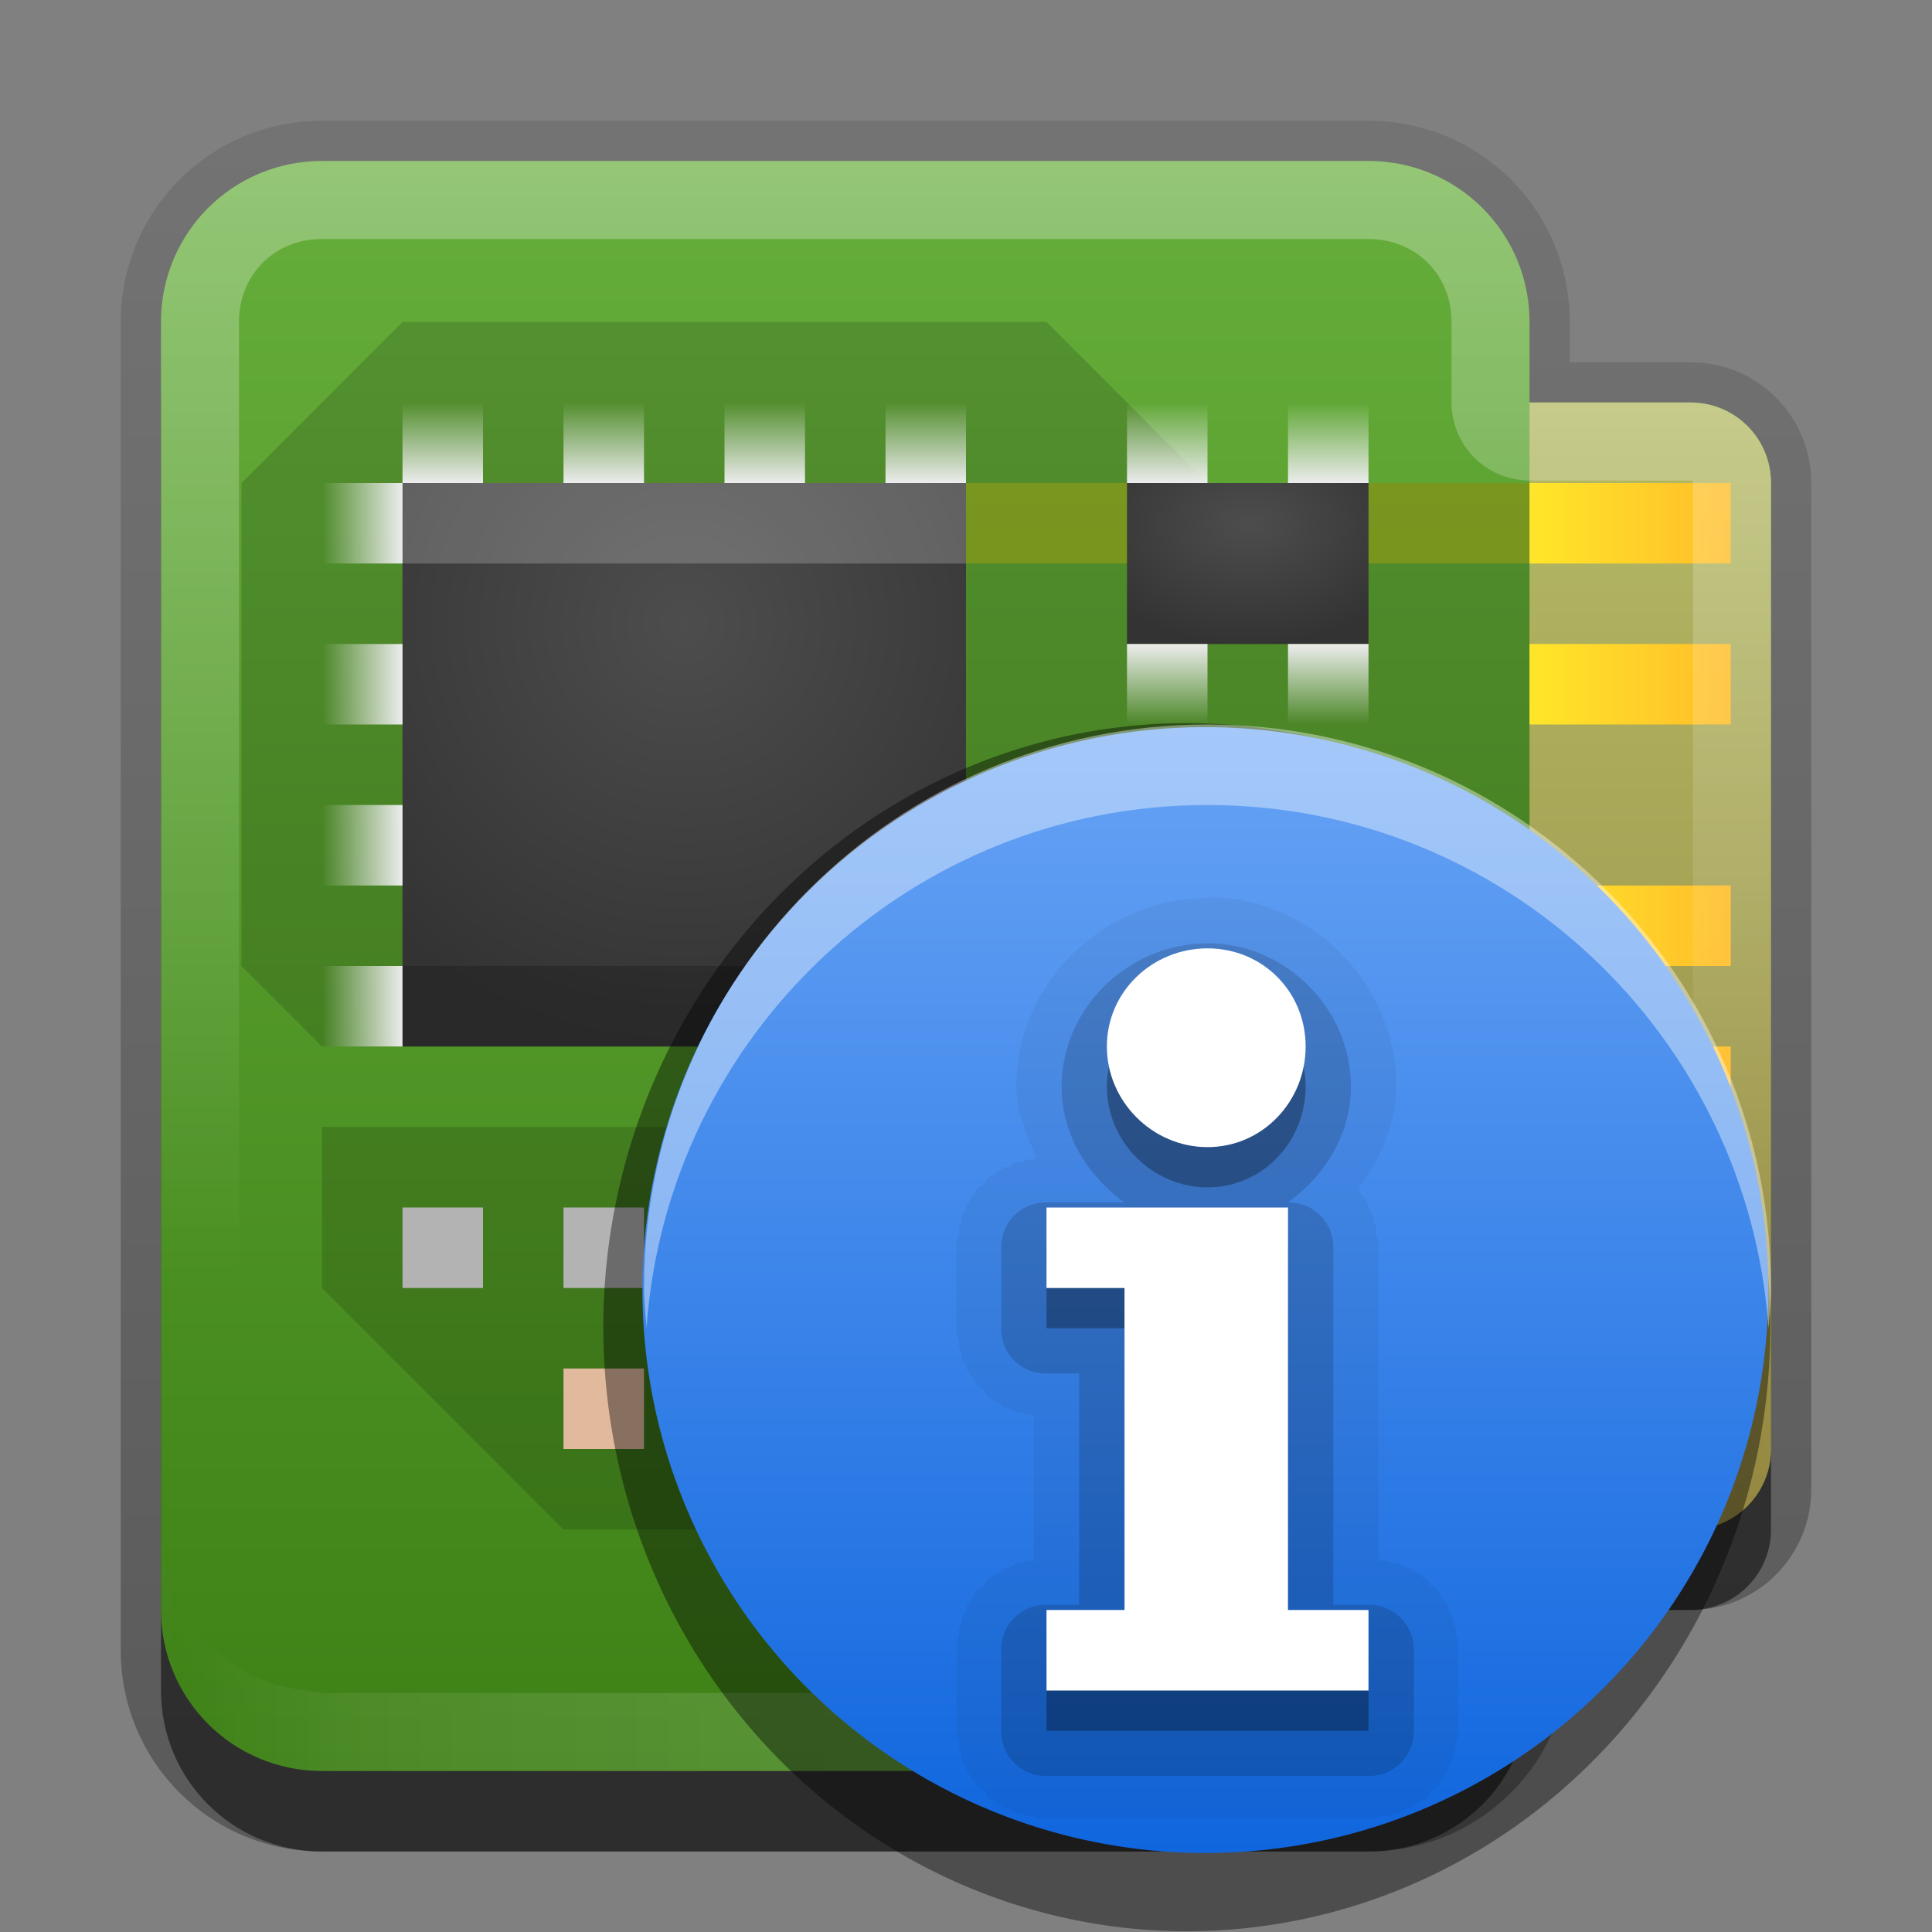 <?xml version="1.0" encoding="UTF-8"?>
<!-- Created with Inkscape (http://www.inkscape.org/) -->
<svg id="svg2" width="24" height="24" version="1.1" xmlns="http://www.w3.org/2000/svg" xmlns:cc="http://creativecommons.org/ns#" xmlns:dc="http://purl.org/dc/elements/1.1/" xmlns:rdf="http://www.w3.org/1999/02/22-rdf-syntax-ns#" xmlns:xlink="http://www.w3.org/1999/xlink">
 <rect width="100%" height="100%" fill="#808080" stroke="none"/>
 <defs id="defs4">
  <linearGradient id="linearGradient3872">
   <stop id="stop3874" stop-color="#ececec" offset="0"/>
   <stop id="stop3876" stop-color="#ececec" stop-opacity="0" offset="1"/>
  </linearGradient>
  <linearGradient id="linearGradient3181" x1="-3.061" x2="-3.061" y1="27.258" y2="7.254" gradientTransform="translate(42.119 -7.258)" gradientUnits="userSpaceOnUse">
   <stop id="stop3189" stop-color="#29669f" offset="0"/>
   <stop id="stop3191" stop-color="#88b6e0" offset="1"/>
  </linearGradient>
  <filter id="filter3194" x="-.18" y="-.18" width="1.36" height="1.36" color-interpolation-filters="sRGB">
   <feGaussianBlur id="feGaussianBlur3196" stdDeviation="1.2"/>
  </filter>
  <clipPath id="clipPath2849">
   <rect id="rect2851" x="1" y="1" width="20" height="20" rx="2" ry="2" fill="#fff" fill-rule="evenodd"/>
  </clipPath>
  <linearGradient id="linearGradient3672" x1="10" x2="10" y1="22" y2="1.975" gradientUnits="userSpaceOnUse">
   <stop id="stop3877" stop-color="#3e8116" offset="0"/>
   <stop id="stop3879" stop-color="#66ae3b" offset="1"/>
  </linearGradient>
  <linearGradient id="linearGradient3686" x1="20" x2="20" y1="17" y2="3" gradientUnits="userSpaceOnUse">
   <stop id="stop3871" stop-color="#958741" offset="0"/>
   <stop id="stop3873" stop-color="#b4ba66" offset="1"/>
  </linearGradient>
  <linearGradient id="linearGradient3733" x1="10" x2="10" y1="23" y2="-9.016" gradientUnits="userSpaceOnUse">
   <stop id="stop3330" offset="0"/>
   <stop id="stop3333" stop-opacity="0" offset="1"/>
  </linearGradient>
  <linearGradient id="linearGradient3809">
   <stop id="stop3811" stop-color="#ffbd2a" offset="0"/>
   <stop id="stop3813" stop-color="#ffe62a" offset="1"/>
  </linearGradient>
  <linearGradient id="linearGradient4819" x1="78" x2="88" y1="72" y2="72" gradientTransform="matrix(.25 0 0 .25 -41 -2.5)" gradientUnits="userSpaceOnUse" xlink:href="#linearGradient3809"/>
  <linearGradient id="linearGradient3756" x1="78" x2="88" y1="72" y2="72" gradientTransform="matrix(.25 0 0 .25 -41 -4.5)" gradientUnits="userSpaceOnUse" xlink:href="#linearGradient3809"/>
  <linearGradient id="linearGradient3760" x1="78" x2="88" y1="72" y2="72" gradientTransform="matrix(.25 0 0 .25 -41 -6.5)" gradientUnits="userSpaceOnUse" xlink:href="#linearGradient3809"/>
  <linearGradient id="linearGradient3764" x1="78" x2="88" y1="72" y2="72" gradientTransform="matrix(.25 0 0 .25 -41 -8.5)" gradientUnits="userSpaceOnUse" xlink:href="#linearGradient3809"/>
  <linearGradient id="linearGradient3768" x1="78" x2="88" y1="72" y2="72" gradientTransform="matrix(.25 0 0 .25 -41 -11.5)" gradientUnits="userSpaceOnUse" xlink:href="#linearGradient3809"/>
  <linearGradient id="linearGradient3772" x1="78" x2="88" y1="72" y2="72" gradientTransform="matrix(.25 0 0 .25 -41 -13.5)" gradientUnits="userSpaceOnUse" xlink:href="#linearGradient3809"/>
  <linearGradient id="linearGradient3971">
   <stop id="stop3973" stop-color="#4d4d4d" offset="0"/>
   <stop id="stop3975" stop-color="#333" offset="1"/>
  </linearGradient>
  <radialGradient id="radialGradient3848" cx="32" cy="32" r="16" gradientTransform="matrix(.328 0 0 .328 -2 -4.75)" gradientUnits="userSpaceOnUse" xlink:href="#linearGradient3971"/>
  <radialGradient id="radialGradient3870" cx="32" cy="32" r="16" gradientTransform="matrix(.141 0 0 .094 11 1.5)" gradientUnits="userSpaceOnUse" xlink:href="#linearGradient3971"/>
  <linearGradient id="linearGradient3878" x1="4" x2="5" y1="4.5" y2="4.5" gradientTransform="translate(-9)" gradientUnits="userSpaceOnUse" xlink:href="#linearGradient3872"/>
  <linearGradient id="linearGradient3882" x1="4" x2="5" y1="4.5" y2="4.5" gradientTransform="translate(-9,2)" gradientUnits="userSpaceOnUse" xlink:href="#linearGradient3872"/>
  <linearGradient id="linearGradient3886" x1="4" x2="5" y1="4.5" y2="4.5" gradientTransform="translate(-9,4)" gradientUnits="userSpaceOnUse" xlink:href="#linearGradient3872"/>
  <linearGradient id="linearGradient3890" x1="4" x2="5" y1="4.5" y2="4.5" gradientTransform="translate(-9,6)" gradientUnits="userSpaceOnUse" xlink:href="#linearGradient3872"/>
  <linearGradient id="linearGradient3978" x1="4" x2="5" y1="4.5" y2="4.5" gradientTransform="translate(-8,12)" gradientUnits="userSpaceOnUse" xlink:href="#linearGradient3872"/>
  <linearGradient id="linearGradient3981" x1="4" x2="5" y1="4.5" y2="4.5" gradientTransform="translate(-8,10)" gradientUnits="userSpaceOnUse" xlink:href="#linearGradient3872"/>
  <linearGradient id="linearGradient3987" x1="4" x2="5" y1="4.5" y2="4.5" gradientTransform="translate(2,10)" gradientUnits="userSpaceOnUse" xlink:href="#linearGradient3872"/>
  <linearGradient id="linearGradient3989" x1="4" x2="5" y1="4.5" y2="4.5" gradientTransform="translate(2,12)" gradientUnits="userSpaceOnUse" xlink:href="#linearGradient3872"/>
  <linearGradient id="linearGradient4857" x1="53.09" x2="53.09" y1="74.998" y2="77.026" gradientTransform="translate(-37,-60)" gradientUnits="userSpaceOnUse">
   <stop id="stop4551" stop-color="#c4c4c4" offset="0"/>
   <stop id="stop4553" stop-color="#f1f1f1" offset="1"/>
  </linearGradient>
  <linearGradient id="linearGradient3226" x1="51.429" x2="90.714" y1="72.786" y2="72.786" gradientUnits="userSpaceOnUse">
   <stop id="stop3159-4" stop-color="#1066de" offset="0"/>
   <stop id="stop3161-6" stop-color="#67a3f5" offset="1"/>
  </linearGradient>
  <linearGradient id="linearGradient3972" x1="12.046" x2="21.883" y1="22.047" y2="22.047" gradientTransform="translate(0,-2)" gradientUnits="userSpaceOnUse" spreadMethod="reflect">
   <stop id="stop3833" stop-color="#fff" offset="0"/>
   <stop id="stop3821" stop-color="#fff" stop-opacity=".498" offset=".75"/>
   <stop id="stop3835" stop-color="#fff" stop-opacity="0" offset="1"/>
  </linearGradient>
  <linearGradient id="linearGradient3179" x1="10.414" x2="10.414" y1="2.073" y2="15.841" gradientTransform="translate(0,-2)" gradientUnits="userSpaceOnUse">
   <stop id="stop3825" stop-color="#fff" offset="0"/>
   <stop id="stop3829" stop-color="#fff" stop-opacity="0" offset="1"/>
  </linearGradient>
 </defs>
 <g id="layer1" transform="translate(0,2)">
  <path id="rect3714" transform="translate(0,-2)" d="m4 1.5c-1.385 0-2.5 1.115-2.5 2.5v16.5c0 1.385 1.115 2.5 2.5 2.5h13c1.385 0 2.5-1.115 2.5-2.5v-0.5h1.5c0.831 0 1.5-0.669 1.5-1.5v-12.5c0-0.831-0.669-1.5-1.5-1.5h-1.5v-0.5c0-1.385-1.115-2.5-2.5-2.5h-13z" color="#000000" fill="url(#linearGradient3733)" opacity=".3"/>
  <path id="path3710" d="m4 1c-1.108 0-2 0.892-2 2v16c0 1.108 0.892 2 2 2h13c1.108 0 2-0.892 2-2v-1h2c0.554 0 1-0.446 1-1v-12c0-0.554-0.446-1-1-1h-2v-1c0-1.108-0.892-2-2-2h-13z" color="#000000" opacity=".5"/>
  <rect id="rect3173" x="32" width="20" height="20" rx="2" ry="2" fill="url(#linearGradient3181)" fill-rule="evenodd"/>
  <path id="rect3619" transform="translate(0,-2)" d="m4 2c-1.108 0-2 0.892-2 2v16c0 1.108 0.892 2 2 2h13c1.108 0 2-0.892 2-2v-1h2c0.554 0 1-0.446 1-1v-12c0-0.554-0.446-1-1-1h-2v-1c0-1.108-0.892-2-2-2h-13z" color="#000000" fill="url(#linearGradient3672)"/>
  <rect id="rect3623" x="-28" width="17" height="20" rx="2" ry="2" color="#000000" fill="#f00" opacity=".6"/>
  <rect id="rect3625" x="-25" y="3" width="17" height="14" rx="1" ry="1" color="#000000" fill="#f00" opacity=".6"/>
  <path id="rect3676" d="m19 3v14h2c0.554 0 1-0.446 1-1v-12c0-0.554-0.446-1-1-1h-2z" color="#000000" fill="url(#linearGradient3686)"/>
  <rect id="rect3841" transform="scale(-1,1)" x="-21.5" y="15" width="2.5" height="1" color="#000000" fill="url(#linearGradient4819)"/>
  <rect id="rect3754" transform="scale(-1,1)" x="-21.5" y="13" width="2.5" height="1" color="#000000" fill="url(#linearGradient3756)"/>
  <rect id="rect3758" transform="scale(-1,1)" x="-21.5" y="11" width="2.5" height="1" color="#000000" fill="url(#linearGradient3760)"/>
  <rect id="rect3762" transform="scale(-1,1)" x="-21.5" y="9" width="2.5" height="1" color="#000000" fill="url(#linearGradient3764)"/>
  <rect id="rect3766" transform="scale(-1,1)" x="-21.5" y="6" width="2.5" height="1" color="#000000" fill="url(#linearGradient3768)"/>
  <rect id="rect3770" transform="scale(-1,1)" x="-21.5" y="4" width="2.5" height="1" color="#000000" fill="url(#linearGradient3772)"/>
  <path id="path3173" d="m4 0c-1.108 0-2 0.892-2 2v16c0 1.108 0.892 2 2 2h13c1.108 0 2-0.892 2-2v-1h2c0.554 0 1-0.446 1-1v-12c0-0.554-0.446-1-1-1h-2v-1c0-1.108-0.892-2-2-2h-13zm0 0.969h13c0.588 0 1.031 0.443 1.031 1.031v1a0.969 0.969 0 0 0 0.969 0.969h2c0.034 0 0.031-0.003 0.031 0.031v12c0 0.034 3e-3 0.031-0.031 0.031h-2a0.969 0.969 0 0 0-0.969 0.969v1c0 0.588-0.443 1.031-1.031 1.031h-13c-0.588 0-1.031-0.443-1.031-1.031v-16c0-0.588 0.443-1.031 1.031-1.031z" color="#000000" fill="url(#linearGradient3179)" opacity=".3"/>
  <path id="path3957" d="m22 15c0 0.543-0.43 0.983-0.969 1-0.011 3.4e-4 -0.02 0-0.031 0-0.004 0.004 0.017 0.031 0 0.031h-2v0.969h2c0.554 0 1-0.446 1-1zm-3 2c0 1.044-0.793 1.906-1.812 2-0.063 0.011-0.121 0.031-0.188 0.031h-13c-0.067 0-0.125-0.02-0.188-0.031-1.019-0.094-1.812-0.956-1.812-2v1c0 1.108 0.892 2 2 2h13c1.108 0 2-0.892 2-2z" color="#000000" fill="url(#linearGradient3972)" opacity=".15"/>
 </g>
 <g id="layer2" transform="translate(0,2)" display="none">
  <rect id="rect2410" transform="translate(1,-1)" x="3" y="3" width="16" height="16" rx="2" ry="2" clip-path="url(#clipPath2849)" display="inline" fill="#fff" filter="url(#filter3194)" opacity=".15"/>
 </g>
 <g id="layer3" transform="translate(0,2)">
  <rect id="rect4089" x="12" y="4" width="7" height="1" color="#000000" fill="#fc0" opacity=".3"/>
  <path id="path4041" transform="translate(0,-2)" d="m3 12v-6l2-2h8l2 2h4v6l-2-2h-10l-2 3h-1l-1-1z" opacity=".15"/>
  <path id="path4039" transform="translate(0,-2)" d="m4 16 3 3h4l1 1h3l2-2h2v-3h-3l-1-1h-11v2z" opacity=".15"/>
  <rect id="rect3882" x="5" y="4" width="7" height="7" color="#000000" fill="url(#radialGradient3848)"/>
  <rect id="rect3814" x="14" y="4" width="3" height="2" color="#000000" fill="url(#radialGradient3870)"/>
  <g id="g3892">
   <rect id="rect3868" transform="scale(-1,1)" x="-5" y="4" width="1" height="1" color="#000000" fill="url(#linearGradient3878)"/>
   <rect id="rect3880" transform="scale(-1,1)" x="-5" y="6" width="1" height="1" color="#000000" fill="url(#linearGradient3882)"/>
   <rect id="rect3884" transform="scale(-1,1)" x="-5" y="8" width="1" height="1" color="#000000" fill="url(#linearGradient3886)"/>
   <rect id="rect3888" transform="scale(-1,1)" x="-5" y="10" width="1" height="1" color="#000000" fill="url(#linearGradient3890)"/>
  </g>
  <g id="g3898" transform="matrix(-1,0,0,1,17,0)">
   <rect id="rect3900" transform="scale(-1,1)" x="-5" y="4" width="1" height="1" color="#000000" fill="url(#linearGradient3878)"/>
   <rect id="rect3902" transform="scale(-1,1)" x="-5" y="6" width="1" height="1" color="#000000" fill="url(#linearGradient3882)"/>
   <rect id="rect3904" transform="scale(-1,1)" x="-5" y="8" width="1" height="1" color="#000000" fill="url(#linearGradient3886)"/>
   <rect id="rect3906" transform="scale(-1,1)" x="-5" y="10" width="1" height="1" color="#000000" fill="url(#linearGradient3890)"/>
  </g>
  <g id="g3916" transform="matrix(0,1,1,0,1,-1)">
   <rect id="rect3918" transform="scale(-1,1)" x="-5" y="4" width="1" height="1" color="#000000" fill="url(#linearGradient3878)"/>
   <rect id="rect3920" transform="scale(-1,1)" x="-5" y="6" width="1" height="1" color="#000000" fill="url(#linearGradient3882)"/>
   <rect id="rect3922" transform="scale(-1,1)" x="-5" y="8" width="1" height="1" color="#000000" fill="url(#linearGradient3886)"/>
   <rect id="rect3924" transform="scale(-1,1)" x="-5" y="10" width="1" height="1" color="#000000" fill="url(#linearGradient3890)"/>
  </g>
  <g id="g3934" transform="matrix(0,-1,1,0,1,16)">
   <rect id="rect3936" transform="scale(-1,1)" x="-5" y="4" width="1" height="1" color="#000000" fill="url(#linearGradient3878)"/>
   <rect id="rect3938" transform="scale(-1,1)" x="-5" y="6" width="1" height="1" color="#000000" fill="url(#linearGradient3882)"/>
   <rect id="rect3940" transform="scale(-1,1)" x="-5" y="8" width="1" height="1" color="#000000" fill="url(#linearGradient3886)"/>
   <rect id="rect3942" transform="scale(-1,1)" x="-5" y="10" width="1" height="1" color="#000000" fill="url(#linearGradient3890)"/>
  </g>
  <rect id="rect3954" transform="rotate(-90)" x="-4" y="14" width="1" height="1" color="#000000" fill="url(#linearGradient3981)"/>
  <rect id="rect3956" transform="rotate(-90)" x="-4" y="16" width="1" height="1" color="#000000" fill="url(#linearGradient3978)"/>
  <rect id="rect3983" transform="matrix(0,1,1,0,0,0)" x="6" y="14" width="1" height="1" color="#000000" fill="url(#linearGradient3987)"/>
  <rect id="rect3985" transform="matrix(0,1,1,0,0,0)" x="6" y="16" width="1" height="1" color="#000000" fill="url(#linearGradient3989)"/>
  <rect id="rect3991" x="14" y="8" width="2" height="1" color="#000000" fill="#ececec"/>
  <rect id="rect3993" x="14" y="10" width="2" height="1" color="#000000" fill="#ececec"/>
  <rect id="rect3995" x="5" y="13" width="1" height="1" color="#000000" fill="#b3b3b3"/>
  <rect id="rect3997" x="7" y="13" width="1" height="1" color="#000000" fill="#b3b3b3"/>
  <rect id="rect3999" x="9" y="13" width="1" height="1" color="#000000" fill="#b3b3b3"/>
  <rect id="rect4001" x="12" y="13" width="1" height="1" color="#000000" fill="#f9f9f9"/>
  <rect id="rect4003" x="14" y="13" width="1" height="1" color="#000000" fill="#f9f9f9"/>
  <rect id="rect4005" x="7" y="15" width="1" height="1" color="#000000" fill="#e1ba9e"/>
  <rect id="rect4007" x="9" y="15" width="1" height="1" color="#000000" fill="#e1ba9e"/>
  <rect id="rect3924-4" x="12" y="15" width="3" height="2" rx=".5" ry=".5" color="#000000" fill="url(#linearGradient4857)"/>
  <path id="rect4028" transform="translate(0,-2)" d="m5 6v1h7v-1h-7z" color="#000000" fill="#fff" opacity=".2"/>
  <path id="path4037" d="m5 10v1h7v-1h-7z" color="#000000" opacity=".2"/>
  <rect id="rect4083" x="15" y="13" width="4" height="1" color="#000000" fill="#fc0" opacity=".3"/>
  <rect id="rect4085" x="15" y="15" width="4" height="1" color="#000000" fill="#fc0" opacity=".3"/>
  <rect id="rect4087" x="12" y="9" width="7" height="1" color="#000000" fill="#fc0" opacity=".3"/>
  <path id="path4000" transform="matrix(0 -.382 .369 0 -12.115 41.636)" d="m90.714 72.786a19.643 19.643 0 1 1-39.286 0 19.643 19.643 0 1 1 39.286 0z" opacity=".4"/>
  <path id="path3836" transform="matrix(0 -.356 .356 0 -10.938 39.327)" d="m90.714 72.786a19.643 19.643 0 1 1-39.286 0 19.643 19.643 0 1 1 39.286 0z" fill="url(#linearGradient3226)"/>
  <path id="path3739" d="m15 7c-3.866 0-7 3.134-7 7 0 0.168 0.02 0.335 0.031 0.5 0.257-3.632 3.271-6.5 6.969-6.5s6.712 2.868 6.969 6.5c0.012-0.165 0.031-0.332 0.031-0.5 0-3.866-3.134-7-7-7z" fill="#fff" opacity=".4"/>
  <path id="path3983" d="m15 9.156c-1.273 0-2.375 1.041-2.375 2.344 0 0.32 0.129 0.604 0.25 0.875-0.016 0.002-0.031 0.031-0.031 0.031 4.6e-5 -6e-6 -0.063 8e-6 -0.062 0 4.6e-5 -8e-6 -0.031 1.1e-5 -0.031 0 4.5e-5 -1.1e-5 -0.063 0.031-0.062 0.031 4.5e-5 -1.3e-5 -0.063 1.5e-5 -0.062 0 4.4e-5 -1.5e-5 -0.063 0.031-0.062 0.031 4.3e-5 -1.7e-5 -0.031 0.031-0.031 0.031 4.2e-5 -1.9e-5 -0.063 2.2e-5 -0.062 0 4.1e-5 -2.2e-5 -0.031 0.031-0.031 0.031 4e-5 -2.4e-5 -0.063 0.031-0.062 0.031 3.9e-5 -2.6e-5 -0.031 0.031-0.031 0.031 3.7e-5 -2.7e-5 -0.063 0.031-0.062 0.031 3.6e-5 -2.9e-5 -0.031 0.031-0.031 0.031 3.4e-5 -3.1e-5 -0.031 0.063-0.031 0.062 3.3e-5 -3.3e-5 -0.063 0.031-0.062 0.031 3.1e-5 -3.4e-5 -0.031 0.031-0.031 0.031 2.9e-5 -3.6e-5 -0.031 0.063-0.031 0.062 2.7e-5 -3.7e-5 -0.031 0.031-0.031 0.031 2.6e-5 -3.9e-5 -0.031 0.063-0.031 0.062 2.4e-5 -4e-5 -0.031 0.031-0.031 0.031 2.2e-5 -4.1e-5 -1.9e-5 0.063 0 0.062 1.9e-5 -4.2e-5 -0.031 0.031-0.031 0.031 1.7e-5 -4.3e-5 -0.031 0.063-0.031 0.062 1.5e-5 -4.4e-5 -1.3e-5 0.063 0 0.062 1.3e-5 -4.5e-5 -0.031 0.063-0.031 0.062 1.1e-5 -4.5e-5 -8e-6 0.031 0 0.031 8e-6 -4.6e-5 -6e-6 0.063 0 0.062 6e-6 -4.6e-5 -0.031 0.063-0.031 0.062 4e-6 -4.6e-5 -1e-6 0.063 0 0.062 1e-6 -4.6e-5 1e-6 0.031 0 0.031v1c1e-6 -4.6e-5 1e-6 0.031 0 0.031-1e-6 -4.6e-5 4e-6 0.063 0 0.062-4e-6 -4.6e-5 0.031 0.063 0.031 0.062-6e-6 -4.6e-5 8e-6 0.063 0 0.062-8e-6 -4.6e-5 1.1e-5 0.031 0 0.031-1.1e-5 -4.5e-5 0.031 0.063 0.031 0.062-1.3e-5 -4.5e-5 1.5e-5 0.063 0 0.062-1.5e-5 -4.4e-5 0.031 0.063 0.031 0.062-1.7e-5 -4.3e-5 0.031 0.031 0.031 0.031-1.9e-5 -4.2e-5 2.2e-5 0.063 0 0.062-2.2e-5 -4.1e-5 0.031 0.031 0.031 0.031-2.4e-5 -4e-5 0.031 0.063 0.031 0.062-2.6e-5 -3.9e-5 0.031 0.031 0.031 0.031-2.7e-5 -3.7e-5 0.031 0.063 0.031 0.062-2.9e-5 -3.6e-5 0.031 0.031 0.031 0.031-3.1e-5 -3.4e-5 0.063 0.031 0.062 0.031-3.3e-5 -3.3e-5 0.031 0.063 0.031 0.062-3.4e-5 -3.1e-5 0.031 0.031 0.031 0.031-3.6e-5 -2.9e-5 0.063 0.031 0.062 0.031-3.7e-5 -2.7e-5 0.031 0.031 0.031 0.031-3.9e-5 -2.6e-5 0.063 0.031 0.062 0.031-4e-5 -2.4e-5 0.031 0.031 0.031 0.031-4.1e-5 -2.2e-5 0.063 1.9e-5 0.062 0-4.2e-5 -1.9e-5 0.031 0.031 0.031 0.031-4.3e-5 -1.7e-5 0.063 0.031 0.062 0.031-4.4e-5 -1.5e-5 0.063 1.3e-5 0.062 0-4.5e-5 -1.3e-5 0.063 0.031 0.062 0.031-4.5e-5 -1.1e-5 0.031 8e-6 0.031 0-4.6e-5 -8e-6 0.063 6e-6 0.062 0v1.812c4.6e-5 -6e-6 -0.063 8e-6 -0.062 0 4.6e-5 -8e-6 -0.031 1.1e-5 -0.031 0 4.5e-5 -1.1e-5 -0.063 0.031-0.062 0.031 4.5e-5 -1.3e-5 -0.063 1.5e-5 -0.062 0 4.4e-5 -1.5e-5 -0.063 0.031-0.062 0.031 4.3e-5 -1.7e-5 -0.031 0.031-0.031 0.031 4.2e-5 -1.9e-5 -0.063 2.2e-5 -0.062 0 4.1e-5 -2.2e-5 -0.031 0.031-0.031 0.031 4e-5 -2.4e-5 -0.063 0.031-0.062 0.031 3.9e-5 -2.6e-5 -0.031 0.031-0.031 0.031 3.7e-5 -2.7e-5 -0.063 0.031-0.062 0.031 3.6e-5 -2.9e-5 -0.031 0.031-0.031 0.031 3.4e-5 -3.1e-5 -0.031 0.063-0.031 0.062 3.3e-5 -3.3e-5 -0.063 0.031-0.062 0.031 3.1e-5 -3.4e-5 -0.031 0.031-0.031 0.031 2.9e-5 -3.6e-5 -0.031 0.063-0.031 0.062 2.7e-5 -3.7e-5 -0.031 0.031-0.031 0.031 2.6e-5 -3.9e-5 -0.031 0.063-0.031 0.062 2.4e-5 -4e-5 -0.031 0.031-0.031 0.031 2.2e-5 -4.1e-5 -1.9e-5 0.063 0 0.062 1.9e-5 -4.2e-5 -0.031 0.031-0.031 0.031 1.7e-5 -4.3e-5 -0.031 0.063-0.031 0.062 1.5e-5 -4.4e-5 -1.3e-5 0.063 0 0.062 1.3e-5 -4.5e-5 -0.031 0.063-0.031 0.062 1.1e-5 -4.5e-5 -8e-6 0.031 0 0.031 8e-6 -4.6e-5 -6e-6 0.063 0 0.062 6e-6 -4.6e-5 -0.031 0.063-0.031 0.062 4e-6 -4.6e-5 -1e-6 0.063 0 0.062 1e-6 -4.6e-5 1e-6 0.031 0 0.031v1c1e-6 -4.6e-5 1e-6 0.031 0 0.031-1e-6 -4.6e-5 4e-6 0.063 0 0.062-4e-6 -4.6e-5 0.031 0.063 0.031 0.062-6e-6 -4.6e-5 8e-6 0.063 0 0.062-8e-6 -4.6e-5 1.1e-5 0.031 0 0.031-1.1e-5 -4.5e-5 0.031 0.063 0.031 0.062-1.3e-5 -4.5e-5 1.5e-5 0.063 0 0.062-1.5e-5 -4.4e-5 0.031 0.063 0.031 0.062-1.7e-5 -4.3e-5 0.031 0.031 0.031 0.031-1.9e-5 -4.2e-5 2.2e-5 0.063 0 0.062-2.2e-5 -4.1e-5 0.031 0.031 0.031 0.031-2.4e-5 -4e-5 0.031 0.063 0.031 0.062-2.6e-5 -3.9e-5 0.031 0.031 0.031 0.031-2.7e-5 -3.7e-5 0.031 0.063 0.031 0.062-2.9e-5 -3.6e-5 0.031 0.031 0.031 0.031-3.1e-5 -3.4e-5 0.063 0.031 0.062 0.031-3.3e-5 -3.3e-5 0.031 0.063 0.031 0.062-3.4e-5 -3.1e-5 0.031 0.031 0.031 0.031-3.6e-5 -2.9e-5 0.063 0.031 0.062 0.031-3.7e-5 -2.7e-5 0.031 0.031 0.031 0.031-3.9e-5 -2.6e-5 0.063 0.031 0.062 0.031-4e-5 -2.4e-5 0.031 0.031 0.031 0.031-4.1e-5 -2.2e-5 0.063 1.9e-5 0.062 0-4.2e-5 -1.9e-5 0.031 0.031 0.031 0.031-4.3e-5 -1.7e-5 0.063 0.031 0.062 0.031-4.4e-5 -1.5e-5 0.063 1.3e-5 0.062 0-4.5e-5 -1.3e-5 0.063 0.031 0.062 0.031-4.5e-5 -1.1e-5 0.031 8e-6 0.031 0-4.6e-5 -8e-6 0.063 6e-6 0.062 0-4.6e-5 -6e-6 0.063 0.031 0.062 0.031-4.6e-5 -4e-6 0.063 1e-6 0.062 0-4.6e-5 -1e-6 0.031-1e-6 0.031 0h4c-4.6e-5 -1e-6 0.031-1e-6 0.031 0-4.6e-5 1e-6 0.063-4e-6 0.062 0-4.6e-5 4e-6 0.063-0.031 0.062-0.031-4.6e-5 6e-6 0.063-8e-6 0.062 0-4.6e-5 8e-6 0.031-1.1e-5 0.031 0-4.5e-5 1.1e-5 0.063-0.031 0.062-0.031-4.5e-5 1.3e-5 0.063-1.5e-5 0.062 0-4.4e-5 1.5e-5 0.063-0.031 0.062-0.031-4.3e-5 1.7e-5 0.031-0.031 0.031-0.031-4.2e-5 1.9e-5 0.063-2.2e-5 0.062 0-4.1e-5 2.2e-5 0.031-0.031 0.031-0.031-4e-5 2.4e-5 0.063-0.031 0.062-0.031-3.9e-5 2.6e-5 0.031-0.031 0.031-0.031-3.7e-5 2.7e-5 0.063-0.031 0.062-0.031-3.6e-5 2.9e-5 0.031-0.031 0.031-0.031-3.4e-5 3.1e-5 0.031-0.063 0.031-0.062-3.3e-5 3.3e-5 0.063-0.031 0.062-0.031-3.1e-5 3.4e-5 0.031-0.031 0.031-0.031-2.9e-5 3.6e-5 0.031-0.063 0.031-0.062-2.7e-5 3.7e-5 0.031-0.031 0.031-0.031-2.6e-5 3.9e-5 0.031-0.063 0.031-0.062-2.4e-5 4e-5 0.031-0.031 0.031-0.031-2.2e-5 4.1e-5 1.9e-5 -0.063 0-0.062-1.9e-5 4.2e-5 0.031-0.031 0.031-0.031-1.7e-5 4.3e-5 0.031-0.063 0.031-0.062-1.5e-5 4.4e-5 1.3e-5 -0.063 0-0.062-1.3e-5 4.5e-5 0.031-0.063 0.031-0.062-1.1e-5 4.5e-5 8e-6 -0.031 0-0.031-8e-6 4.6e-5 6e-6 -0.063 0-0.062-6e-6 4.6e-5 0.031-0.063 0.031-0.062-4e-6 4.6e-5 1e-6 -0.063 0-0.062-1e-6 4.6e-5 -1e-6 -0.031 0-0.031v-1c-1e-6 4.6e-5 -1e-6 -0.031 0-0.031 1e-6 4.6e-5 -4e-6 -0.063 0-0.062 4e-6 4.6e-5 -0.031-0.063-0.031-0.062 6e-6 4.6e-5 -8e-6 -0.063 0-0.062 8e-6 4.6e-5 -1.1e-5 -0.031 0-0.031 1.1e-5 4.5e-5 -0.031-0.063-0.031-0.062 1.3e-5 4.5e-5 -1.5e-5 -0.063 0-0.062 1.5e-5 4.4e-5 -0.031-0.063-0.031-0.062 1.7e-5 4.3e-5 -0.031-0.031-0.031-0.031 1.9e-5 4.2e-5 -2.2e-5 -0.063 0-0.062 2.2e-5 4.1e-5 -0.031-0.031-0.031-0.031 2.4e-5 4e-5 -0.031-0.063-0.031-0.062 2.6e-5 3.9e-5 -0.031-0.031-0.031-0.031 2.7e-5 3.7e-5 -0.031-0.063-0.031-0.062 2.9e-5 3.6e-5 -0.031-0.031-0.031-0.031 3.1e-5 3.4e-5 -0.063-0.031-0.062-0.031 3.3e-5 3.3e-5 -0.031-0.063-0.031-0.062 3.4e-5 3.1e-5 -0.031-0.031-0.031-0.031 3.6e-5 2.9e-5 -0.063-0.031-0.062-0.031 3.7e-5 2.7e-5 -0.031-0.031-0.031-0.031 3.9e-5 2.6e-5 -0.063-0.031-0.062-0.031 4e-5 2.4e-5 -0.031-0.031-0.031-0.031 4.1e-5 2.2e-5 -0.063-1.9e-5 -0.062 0 4.2e-5 1.9e-5 -0.031-0.031-0.031-0.031 4.3e-5 1.7e-5 -0.063-0.031-0.062-0.031 4.4e-5 1.5e-5 -0.063-1.3e-5 -0.062 0 4.5e-5 1.3e-5 -0.063-0.031-0.062-0.031 4.5e-5 1.1e-5 -0.031-8e-6 -0.031 0 4.6e-5 8e-6 -0.063-6e-6 -0.062 0 2.8e-5 4e-6 -0.015-0.03-0.031-0.031v-2.906-0.969c-1e-6 4.6e-5 -1e-6 -0.031 0-0.031 1e-6 4.6e-5 -4e-6 -0.063 0-0.062 4e-6 4.6e-5 -0.031-0.063-0.031-0.062 6e-6 4.6e-5 -8e-6 -0.063 0-0.062 8e-6 4.6e-5 -1.1e-5 -0.031 0-0.031 1.1e-5 4.5e-5 -0.031-0.063-0.031-0.062 1.3e-5 4.5e-5 -1.5e-5 -0.063 0-0.062 1.5e-5 4.4e-5 -0.031-0.063-0.031-0.062 1.7e-5 4.3e-5 -0.031-0.031-0.031-0.031 1.9e-5 4.2e-5 -2.2e-5 -0.063 0-0.062 2.2e-5 4.1e-5 -0.031-0.031-0.031-0.031 2.4e-5 4e-5 -0.031-0.063-0.031-0.062 2.6e-5 3.9e-5 -0.031-0.031-0.031-0.031 2.7e-5 3.7e-5 -0.031-0.063-0.031-0.062 0.26-0.365 0.469-0.791 0.469-1.281 0-1.279-1.064-2.344-2.344-2.344z" color="#000000" opacity=".05"/>
  <path id="path3979" d="m15 9.719c-0.971 0-1.812 0.793-1.812 1.781 0 0.598 0.327 1.109 0.781 1.438h-0.969a0.551 0.551 0 0 0-0.562 0.562v1a0.551 0.551 0 0 0 0.562 0.562h0.406v2.875h-0.406a0.551 0.551 0 0 0-0.562 0.562v1a0.551 0.551 0 0 0 0.562 0.562h4a0.551 0.551 0 0 0 0.562-0.562v-1a0.551 0.551 0 0 0-0.562-0.562h-0.438v-3.469-0.969a0.551 0.551 0 0 0-0.562-0.562c0.455-0.331 0.781-0.843 0.781-1.438 0-0.971-0.81-1.781-1.781-1.781z" color="#000000" opacity=".15"/>
  <path id="path3975" d="m15 10.281c-0.683 0-1.25 0.536-1.25 1.219s0.567 1.25 1.25 1.25 1.219-0.567 1.219-1.25-0.536-1.219-1.219-1.219zm-2 3.219v1h0.969v4h-0.969v1h4v-1h-1v-4.031-0.969h-3z" color="#000000" opacity=".3"/>
  <path id="path3972" transform="translate(0,-2)" d="m15 11.781c-0.683 0-1.25 0.536-1.25 1.219s0.567 1.25 1.25 1.25 1.219-0.567 1.219-1.25-0.536-1.219-1.219-1.219zm-2 3.219v1h0.969v4h-0.969v1h4v-1h-1v-4.031-0.969h-3z" color="#000000" fill="#fff"/>
 </g>
</svg>
